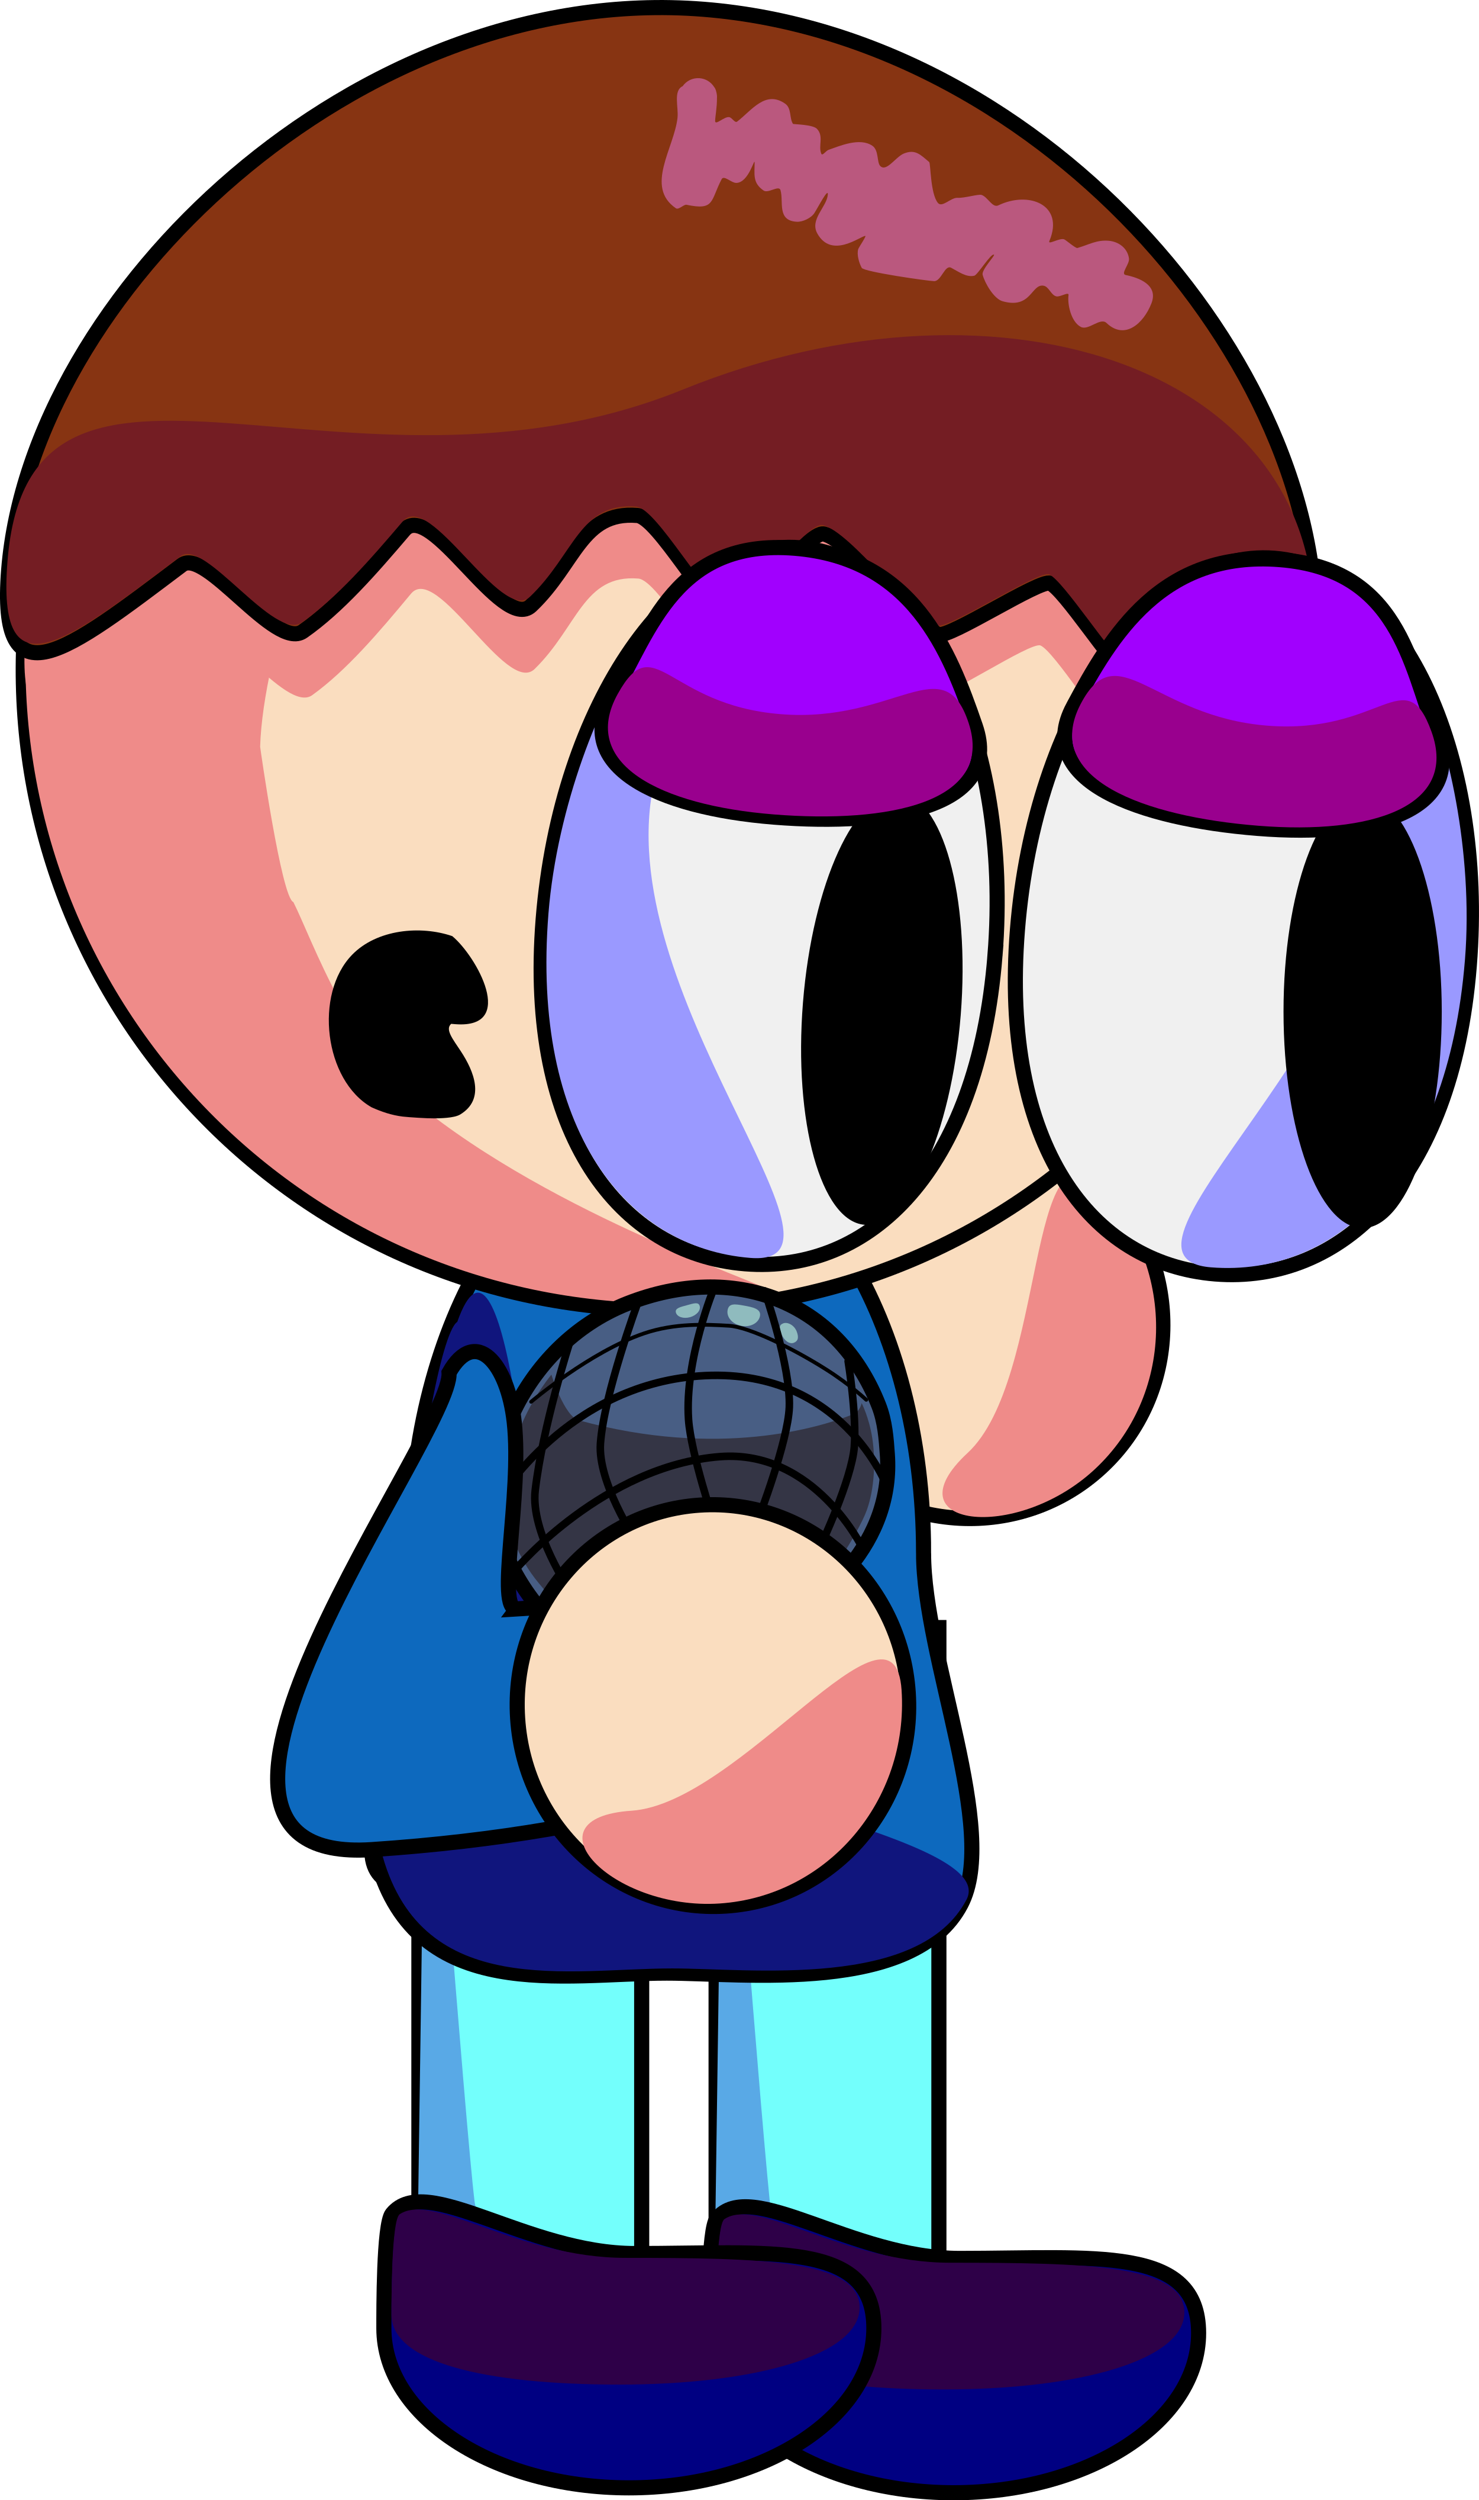 <svg version="1.1" xmlns="http://www.w3.org/2000/svg" xmlns:xlink="http://www.w3.org/1999/xlink" width="195.777" height="330.744" viewBox="0,0,195.777,330.744"><g transform="translate(-212.975,-30.243)"><g data-paper-data="{&quot;isPaintingLayer&quot;:true}" fill-rule="nonzero" stroke-linejoin="miter" stroke-miterlimit="10" stroke-dasharray="" stroke-dashoffset="0" style="mix-blend-mode: normal"><g stroke="#000000" stroke-linecap="butt"><path d="M297.654,226.578c24.467,-22.642 48.757,-36.183 54.253,-30.244c5.496,5.939 -9.884,29.108 -34.351,51.75c-24.467,22.642 -48.757,36.183 -54.253,30.244c-5.496,-5.939 9.884,-29.108 34.351,-51.75z" fill="#0d69be" stroke-width="2"/><path d="M322.64,185.345c10.502,-9.719 27.097,-8.864 37.066,1.908c9.969,10.772 9.536,27.383 -0.966,37.102c-10.502,9.719 -27.097,8.864 -37.066,-1.908c-9.969,-10.772 -9.536,-27.383 0.966,-37.102z" fill="#faddbf" stroke-width="2"/><path d="M341.065,222.437c10.502,-9.719 7.775,-45.664 17.743,-34.891c9.969,10.772 9.536,27.383 -0.966,37.102c-10.502,9.719 -27.28,7.508 -16.778,-2.211z" fill="#ef8b89" stroke-width="0"/></g><g stroke="#000000" stroke-linecap="butt"><path d="M307.765,340.835v-95.295h29.492v95.295z" fill="#73fffc" stroke-width="2"/><path d="M307.439,340.217l1.326,-93.786c0,0 5.203,68.112 6.38,77.528c0.26,2.082 2.522,2.79 2.522,2.79l18.607,13.139z" fill="#59a9e6" stroke-width="0"/></g><g stroke="#000000" stroke-linecap="butt"><path d="M268.424,338.413v-95.295h29.492v95.295z" fill="#73fffc" stroke-width="2"/><path d="M268.098,337.795l1.326,-93.786c0,0 5.203,68.112 6.38,77.528c0.26,2.082 2.522,2.79 2.522,2.79l18.607,13.139z" fill="#59a9e6" stroke-width="0"/></g><g stroke="#000000" stroke-linecap="butt"><path d="M335.229,235.696c0,13.803 10.047,36.744 4.95,46.46c-6.234,11.882 -28.612,9.096 -38.94,9.096c-13.663,0 -32.944,4.17 -38.344,-14.832c-2.019,-7.106 4.355,-32.373 4.355,-40.723c0,-30.682 15.218,-55.556 33.99,-55.556c18.772,0 33.99,24.873 33.99,55.556z" fill="#0d69be" stroke-width="2"/><path d="M283.966,251.272c0,13.803 62.042,20.549 56.945,30.265c-6.234,11.882 -28.612,9.096 -38.94,9.096c-13.663,0 -32.944,4.17 -38.344,-14.832c-2.019,-7.106 4.355,-32.373 4.355,-40.723c0,-9.452 3.349,-28.598 5.52,-29.968c5.944,-16.764 10.465,25.14 10.465,46.163z" fill="#10157d" stroke-width="0"/></g><g stroke-linecap="butt"><g stroke="#000000"><g><path d="M216.324,112.019c3.733,-46.642 44.57,-81.426 91.212,-77.692c46.642,3.733 81.426,44.57 77.692,91.212c-3.733,46.642 -44.57,81.426 -91.212,77.692c-46.642,-3.733 -81.426,-44.57 -77.692,-91.212z" fill="#faddbf" stroke-width="2"/><path d="M216.624,111.17c1.201,-15.006 11.902,-40.19 16.653,-43.034c0.543,-0.325 6.479,-8.42 14.511,-14.515c9.984,-7.576 22.456,-13.407 23.049,-13.162c7.738,3.199 -22.645,63.25 -23.428,88.558c-0.002,0.06 2.821,19.99 4.4,20.557c2.498,4.958 7.554,19.819 17.831,27.805c19.152,14.882 47.216,23.522 45.697,23.908c-2.43,0.617 -14.976,1.579 -21.02,1.095c-46.642,-3.733 -81.426,-44.57 -77.692,-91.212z" fill="#ef8b89" stroke-width="0"/><path d="M384.743,125.04c-0.927,11.587 -2.821,15.465 -3.223,13.575c-0.411,-1.928 0.597,-9.797 -7.845,-15.324c-2.046,-1.339 -10.674,5.442 -13.295,4c-1.646,-0.906 -7.813,-10.833 -9.666,-11.66c-1.296,-0.578 -13.079,7.357 -14.438,6.797c-3.39,-1.399 -11.043,-12.294 -14.73,-13.249c-2.03,-0.526 -10.199,11.071 -12.281,10.65c-2.685,-0.543 -9.074,-12.833 -11.802,-13.052c-7.257,-0.581 -8.015,6.392 -13.716,11.961c-3.704,3.619 -12.902,-14.126 -16.37,-9.955c-4.307,5.181 -8.558,10.167 -13.073,13.417c-3.542,2.55 -12.516,-11.131 -15.592,-8.751c-14.85,11.491 -23.8,18.805 -22.35,0.691c2.915,-36.424 43.805,-4.733 87.172,-22.853c41.51,-17.344 84.125,-2.671 81.209,33.753z" fill="#ef8b89" stroke-width="0"/></g><path d="M386.935,116.878c-1.874,23.408 5.816,9.209 -11.362,-1.772c-2.102,-1.344 -10.942,5.42 -13.635,3.973c-1.691,-0.909 -8.04,-10.852 -9.944,-11.682c-1.331,-0.581 -13.406,7.331 -14.802,6.768c-3.481,-1.406 -11.358,-12.319 -15.143,-13.282c-2.084,-0.53 -10.442,11.052 -12.58,10.626c-2.756,-0.549 -9.338,-12.854 -12.139,-13.079c-7.448,-0.596 -8.212,6.376 -14.05,11.934c-3.794,3.612 -13.27,-14.156 -16.819,-9.991c-4.408,5.173 -8.761,10.151 -13.387,13.392c-3.629,2.543 -12.867,-11.159 -16.018,-8.785c-15.215,11.462 -24.383,18.758 -22.933,0.644c2.915,-36.424 46.219,-77.817 91.999,-74.153c45.78,3.664 83.727,48.984 80.812,85.408z" fill="#873412" stroke-width="2"/><path d="M386.781,115.699c-1.874,23.408 5.816,9.209 -11.362,-1.772c-2.102,-1.344 -10.942,5.42 -13.635,3.973c-1.691,-0.909 -8.04,-10.852 -9.944,-11.682c-1.331,-0.581 -13.406,7.331 -14.802,6.768c-3.481,-1.406 -11.358,-12.319 -15.143,-13.282c-2.084,-0.53 -10.442,11.052 -12.58,10.626c-2.756,-0.549 -9.338,-12.854 -12.139,-13.079c-7.448,-0.596 -8.212,6.376 -14.05,11.934c-3.794,3.612 -13.27,-14.156 -16.819,-9.991c-4.408,5.173 -8.761,10.151 -13.387,13.392c-3.629,2.543 -12.867,-11.159 -16.018,-8.785c-15.215,11.462 -24.383,18.758 -22.933,0.644c2.915,-36.424 44.942,-4.642 89.405,-22.674c42.56,-17.26 86.321,-2.495 83.405,33.929z" fill="#741d23" stroke-width="0"/></g><path d="M307.665,42.007c0.056,0.12 0.098,0.258 0.131,0.408c0.073,0.266 0.103,0.548 0.083,0.839c0.018,1.141 -0.245,2.502 -0.24,2.996c0.007,0.649 1.246,-0.65 1.88,-0.509c0.388,0.086 0.727,0.822 1.043,0.58c1.914,-1.471 3.74,-4.194 6.356,-2.356c0.866,0.609 0.523,1.939 1.032,2.666c0.043,0.061 2.612,0.072 3.163,0.651c0.95,0.997 0.139,2.27 0.581,3.301c0.141,0.33 0.608,-0.395 0.947,-0.513c1.509,-0.526 4.145,-1.681 5.812,-0.543c0.879,0.6 0.57,2.192 1.04,2.673c0.824,0.843 2.036,-1.206 3.129,-1.648c1.512,-0.611 2.181,0.146 3.351,1.128c0.202,0.169 0.142,4.157 1.148,5.399c0.566,0.698 1.715,-0.724 2.612,-0.668c0.895,0.056 2.761,-0.519 3.174,-0.382c0.827,0.275 1.436,1.761 2.22,1.381c4.003,-1.941 8.783,-0.105 6.757,4.709c-0.256,0.609 1.363,-0.467 1.972,-0.208c0.236,0.1 1.505,1.206 1.739,1.138c1.526,-0.442 2.52,-1.082 4.106,-0.959c1.317,0.102 2.523,0.945 2.718,2.345c0.103,0.736 -1.164,2.037 -0.436,2.187c1.716,0.353 4.375,1.294 3.403,3.761c-1.055,2.679 -3.54,4.877 -5.938,2.587c-0.832,-0.794 -2.396,1.055 -3.412,0.515c-1.302,-0.691 -1.785,-3.025 -1.62,-4.193c0.076,-0.54 -1.1,0.287 -1.628,0.152c-0.711,-0.182 -0.965,-1.297 -1.69,-1.41c-1.621,-0.253 -1.615,3.147 -5.426,2.053c-1.125,-0.323 -2.334,-2.375 -2.625,-3.5c-0.169,-0.653 1.653,-2.526 1.504,-2.644c-0.362,-0.286 -2.165,2.663 -2.602,2.771c-1.05,0.259 -2.111,-0.55 -3.069,-1.05c-0.847,-0.442 -1.3,1.792 -2.256,1.769c-0.844,-0.021 -9.285,-1.227 -9.579,-1.755c-0.359,-0.644 -0.681,-1.781 -0.467,-2.476c0.077,-0.25 1.12,-1.758 0.937,-1.752c-0.648,0.02 -4.449,3.095 -6.352,-0.322c-1.035,-1.858 1.256,-3.509 1.389,-5.128c0.082,-1 -1.239,1.582 -1.778,2.428c-0.414,0.65 -1.535,1.187 -2.309,1.15c-2.676,-0.128 -1.734,-2.622 -2.174,-4.176c-0.203,-0.717 -1.62,0.467 -2.236,0.047c-1.505,-1.028 -1.178,-2.17 -1.193,-3.708c-0.007,-0.704 -0.764,2.663 -2.416,2.698c-0.67,0.014 -1.642,-1.082 -1.951,-0.487c-1.504,2.897 -0.898,4.161 -4.643,3.379c-0.361,-0.075 -1.038,0.715 -1.412,0.46c-4.137,-2.824 -0.225,-7.975 0.217,-11.96c0.156,-1.406 -0.598,-3.587 0.682,-4.188c0.492,-0.7 1.331,-1.129 2.246,-1.055c0.811,0.065 1.5,0.51 1.908,1.146c0.068,0.083 0.127,0.173 0.173,0.274z" fill="#ba587e" stroke="none" stroke-width="0.5"/></g><g stroke="#000000" stroke-linecap="butt"><path d="M344.683,156.641c-2.279,28.468 -16.58,42.101 -33.096,40.779c-16.516,-1.322 -28.991,-17.098 -26.713,-45.566c2.279,-28.468 17.515,-50.474 34.03,-49.152c16.516,1.322 28.057,25.471 25.778,53.939z" fill="#f0f0f0" stroke-width="2"/><path d="M299.639,133.391c-6.542,27.8 29.164,64.574 12.648,63.252c-16.516,-1.322 -28.991,-17.098 -26.713,-45.566c2.279,-28.468 23.521,-57.876 14.064,-17.686z" fill="#9a99ff" stroke-width="0"/></g><path d="M340.144,164.538c-1.262,15.772 -6.96,28.183 -12.725,27.722c-5.766,-0.462 -9.416,-13.621 -8.154,-29.393c1.262,-15.772 6.96,-28.183 12.725,-27.722c5.766,0.462 9.416,13.621 8.154,29.393z" fill="#000000" stroke="none" stroke-width="0" stroke-linecap="butt"/><g stroke="#000000" stroke-linecap="butt"><path d="M342.086,126.303c3.629,10.553 -10.993,13.287 -26.653,12.033c-15.66,-1.253 -26.723,-6.795 -21.425,-16.017c5.04,-8.775 8.477,-20.809 24.137,-19.555c15.66,1.253 20.483,13.482 23.941,23.539z" fill="#a100fe" stroke-width="2"/><path d="M341.193,125.876c3.477,10.541 -10.657,13.314 -25.783,12.103c-15.126,-1.211 -25.799,-6.721 -20.656,-15.956c4.894,-8.786 6.461,1.482 21.587,2.693c15.126,1.211 21.538,-8.886 24.852,1.16z" fill="#99008e" stroke-width="0"/></g><g data-paper-data="{&quot;index&quot;:null}" stroke="#000000" stroke-linecap="butt"><path d="M381.686,104.092c16.516,1.322 28.057,25.471 25.778,53.939c-2.279,28.468 -17.105,42.059 -33.621,40.737c-16.516,-1.322 -28.467,-17.056 -26.188,-45.524c2.279,-28.468 17.515,-50.474 34.03,-49.152z" fill="#f0f0f0" stroke-width="2"/><path d="M406.897,157.153c-2.279,28.468 -17.105,42.059 -33.621,40.737c-16.516,-1.322 24.585,-31.949 22.549,-60.435c-2.944,-41.183 13.351,-8.77 11.072,19.698z" fill="#9a99ff" stroke-width="0"/></g><path d="M393.349,135.403c5.784,0 10.473,12.826 10.473,28.649c0,15.822 -4.689,28.649 -10.473,28.649c-5.784,0 -10.473,-12.826 -10.473,-28.649c0,-15.822 4.689,-28.649 10.473,-28.649z" data-paper-data="{&quot;index&quot;:null}" fill="#000000" stroke="none" stroke-width="0" stroke-linecap="butt"/><g data-paper-data="{&quot;index&quot;:null}" stroke="#000000" stroke-linecap="butt"><path d="M355.045,123.704c5.014,-9.379 11.721,-20.685 27.381,-19.431c15.66,1.253 17.139,13.681 20.719,23.146c3.763,9.947 -8.04,13.659 -23.701,12.405c-15.66,-1.253 -29.661,-6.278 -24.4,-16.12z" fill="#a100fe" stroke-width="2"/><path d="M355.995,123.425c4.87,-9.391 9.594,1.597 24.72,2.808c15.126,1.211 18.307,-8.678 21.74,0.775c3.609,9.935 -7.805,13.678 -22.931,12.467c-15.126,-1.211 -28.639,-6.197 -23.529,-16.05z" fill="#99008e" stroke-width="0"/></g><path d="M371.636,338.87c0,11.663 -14.52,21.117 -32.431,21.117c-17.911,0 -32.431,-9.455 -32.431,-21.117c0,-2.331 -0.033,-13.76 1.09,-15.138c4.495,-5.516 17.818,5.261 32.148,5.261c17.911,0 31.624,-1.786 31.624,9.877z" fill="#000082" stroke="#000000" stroke-width="2" stroke-linecap="butt"/><path d="M369.75,336.138c0,6.308 -13.891,10.19 -31.802,10.19c-17.911,0 -30.166,-2.957 -30.166,-9.266c0,-1.261 -0.033,-12.526 1.09,-13.272c4.495,-2.984 15.553,5.773 29.883,5.773c17.911,0 30.994,0.266 30.994,6.575z" fill="#2e0048" stroke="#000000" stroke-width="0" stroke-linecap="butt"/><path d="M328.649,338.225c0,11.663 -14.52,21.117 -32.431,21.117c-17.911,0 -32.431,-9.455 -32.431,-21.117c0,-2.331 -0.033,-13.76 1.09,-15.138c4.495,-5.516 17.818,5.261 32.148,5.261c17.911,0 31.624,-1.786 31.624,9.877z" fill="#000082" stroke="#000000" stroke-width="2" stroke-linecap="butt"/><path d="M326.763,335.493c0,6.308 -13.891,10.19 -31.802,10.19c-17.911,0 -30.166,-2.957 -30.166,-9.266c0,-1.261 -0.033,-12.526 1.09,-13.272c4.495,-2.984 15.553,5.773 29.883,5.773c17.911,0 30.994,0.266 30.994,6.575z" fill="#2e0048" stroke="#000000" stroke-width="0" stroke-linecap="butt"/><g><g><path d="M310.908,247.533c-14.043,5.516 -25.018,1.676 -31.122,-11.957c-4.773,-10.662 2.189,-27.382 16.232,-32.898c14.043,-5.516 27.808,-0.449 33.269,13.453c0.854,2.174 0.997,4.434 1.147,6.497c0.808,11.128 -7.68,20.251 -19.527,24.905z" fill="#485e84" stroke="#000000" stroke-width="2" stroke-linecap="butt"/><path d="M285.966,212.087c0,0 1.688,5.503 3.619,6.034c18.53,5.089 31.946,0.936 36.278,-0.776c0.984,-0.389 1.168,-1.497 1.168,-1.497c0,0 0.975,1.875 1.401,4.583c0.454,2.881 0.33,6.688 -0.717,9.577c-1.196,3.301 -5.959,10.143 -5.959,10.143l-18.065,10.607c0,0 -12.749,-4.292 -14.439,-5.649c-1.655,-1.33 -3.233,-3.378 -4.998,-5.488c-2.74,-3.276 -4.262,-7.553 -4.425,-10.428c-0.208,-3.67 1.041,-8.163 2.683,-11.608c1.529,-3.206 3.452,-5.498 3.452,-5.498z" fill="#343545" stroke="none" stroke-width="0" stroke-linecap="butt"/><path d="M297.055,233.863c0,0 -4.967,-7.532 -4.599,-12.674c0.466,-6.51 4.962,-18.671 4.962,-18.671" fill="none" stroke="#000000" stroke-width="1" stroke-linecap="round"/><path d="M325.245,210.309c0,0 1.153,7.057 0.813,11.341c-0.343,4.325 -4.47,13.107 -4.47,13.107" fill="none" stroke="#000000" stroke-width="1" stroke-linecap="round"/><path d="M288.384,240.585c0,0 -5.214,-7.655 -4.561,-13.207c1.001,-8.519 4.563,-19.556 4.563,-19.556" fill="none" stroke="#000000" stroke-width="1" stroke-linecap="round"/><path d="M279.123,228.426c0,0 8.908,-14.836 26.281,-16.157c19.029,-1.447 25.03,14.723 25.03,14.723" fill="none" stroke="#000000" stroke-width="1" stroke-linecap="round"/><path d="M281.391,237.676c0,0 11.549,-13.546 26.876,-14.744c12.585,-0.984 18.914,12.164 18.914,12.164" fill="none" stroke="#000000" stroke-width="1" stroke-linecap="round"/><path d="M311.129,205.634c-1.184,-0.211 -2.009,-1.142 -1.842,-2.079c0.167,-0.938 0.954,-0.821 2.139,-0.61c1.184,0.211 2.317,0.436 2.15,1.373c-0.167,0.938 -1.262,1.527 -2.447,1.316z" fill="#8fbbbe" stroke="none" stroke-width="0" stroke-linecap="butt"/><path d="M318.047,207.871c-0.56,0.22 -1.281,-0.283 -1.611,-1.122c-0.33,-0.84 -0.349,-1.228 0.211,-1.448c0.56,-0.22 1.45,0.216 1.78,1.056c0.33,0.84 0.18,1.295 -0.38,1.514z" fill="#8fbbbe" stroke="none" stroke-width="0" stroke-linecap="butt"/><path d="M304.307,204.486c-0.87,0.238 -1.704,-0.038 -1.863,-0.618c-0.159,-0.58 0.617,-0.737 1.487,-0.975c0.87,-0.238 1.505,-0.469 1.664,0.112c0.159,0.58 -0.417,1.244 -1.288,1.482z" fill="#8fbbbe" stroke="none" stroke-width="0" stroke-linecap="butt"/><path d="M283.281,215.677c0,0 7.793,-6.629 14.971,-9.057c4.07,-1.376 8.132,-1.185 11.21,-1.005c2.722,0.159 8.61,3.083 12.885,5.791c3.147,1.993 5.294,4.007 5.294,4.007" fill="none" stroke="#000000" stroke-width="0.5" stroke-linecap="round"/><path d="M314.18,201.004c0,0 3.484,9.982 3.277,15.383c-0.175,4.551 -4.104,14.779 -4.104,14.779" fill="none" stroke="#000000" stroke-width="1" stroke-linecap="round"/><path d="M307.518,231.704c0,0 -3.083,-9.161 -3.4,-13.672c-0.555,-7.921 3.425,-17.54 3.425,-17.54" fill="none" stroke="#000000" stroke-width="1" stroke-linecap="round"/></g><g stroke="#000000" stroke-linecap="butt"><path d="M281.397,243.066c33.263,-2.209 39.49,5.158 40.027,13.231c0.536,8.074 -25.994,16.41 -59.257,18.619c-33.263,2.209 10.786,-55.02 10.25,-63.093c3.484,-6.18 7.764,-1.252 8.628,6.558c1.065,9.633 -2.49,24.873 0.353,24.684z" fill="#0d69be" stroke-width="2"/><path d="M305.586,229.345c14.277,-0.948 26.64,10.155 27.613,24.8c0.973,14.645 -9.813,27.286 -24.09,28.234c-14.277,0.948 -26.64,-10.155 -27.613,-24.8c-0.973,-14.645 9.813,-27.286 24.09,-28.234z" fill="#faddbf" stroke-width="2"/><path d="M296.575,269.769c14.277,-0.948 34.769,-30.606 35.742,-15.961c0.973,14.645 -9.813,27.286 -24.09,28.234c-14.277,0.948 -25.929,-11.324 -11.651,-12.273z" fill="#ef8b89" stroke-width="0"/></g></g><path d="M272.697,165.679c-0.836,0.743 0.21,2.001 1.295,3.653c1.694,2.581 3.265,6.308 -0.106,8.342c-0.816,0.492 -2.738,0.5 -3.476,0.509c-0.856,0.01 -3.261,-0.137 -4.114,-0.236c-1.429,-0.167 -2.827,-0.637 -4.138,-1.23c-6.266,-3.568 -7.622,-14.972 -2.577,-20.17c3.286,-3.385 9.069,-3.911 13.264,-2.47c3.19,2.646 8.587,12.228 0.46,11.651z" fill="#000000" stroke="none" stroke-width="0.5" stroke-linecap="butt"/></g></g></svg>